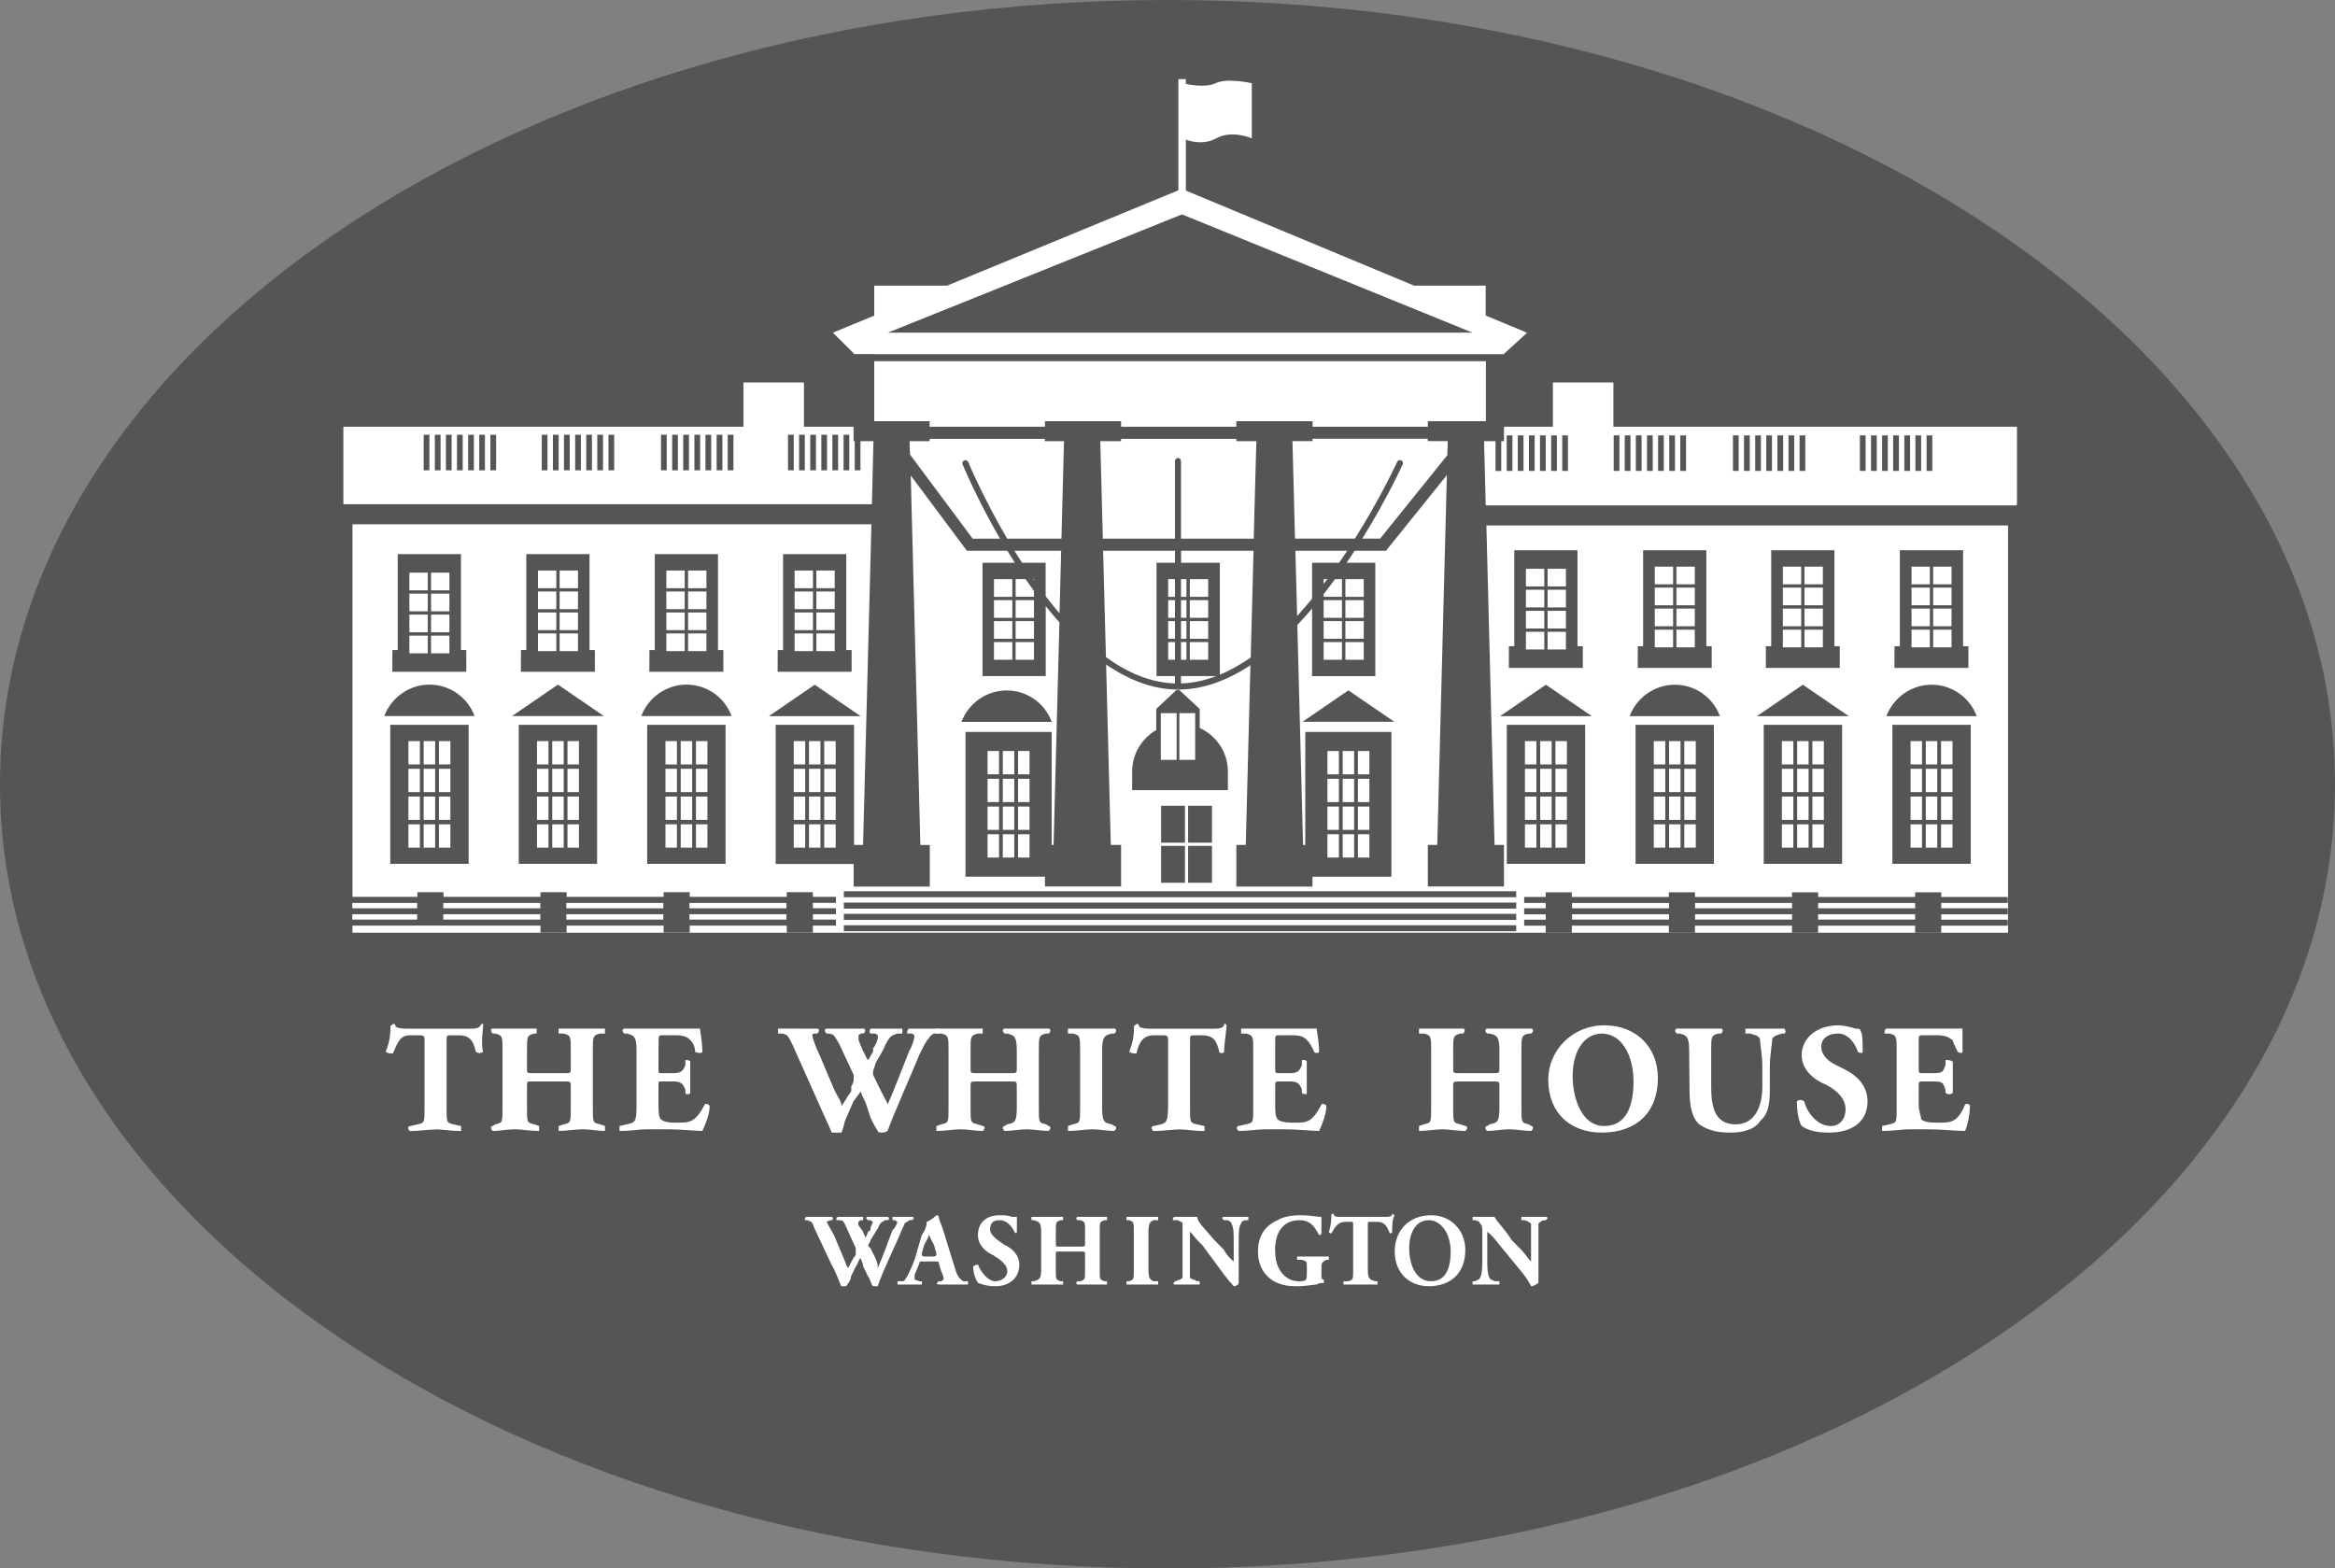 <?xml version="1.0" encoding="utf-8"?>
<!-- Generator: Adobe Illustrator 19.0.0, SVG Export Plug-In . SVG Version: 6.00 Build 0)  -->
<svg version="1.1" id="Layer_1" xmlns="http://www.w3.org/2000/svg" xmlns:xlink="http://www.w3.org/1999/xlink" x="0px" y="0px"
	 viewBox="3676.7 -1645.5 2404.6 1615.4" style="enable-background:new 3676.7 -1645.5 2404.6 1615.4;" xml:space="preserve">
<rect x="3676.7" y="-1645.5" width="2404.6" height="1615.4" fill="#808080" stroke="none"/>
<style type="text/css">
	.st0{fill:#555555;}
	.st1{fill:#FFFFFF;}
</style>
<path class="st0" d="M3676.7-837.8c0-447.2,537.1-807.7,1202.3-807.7S6081.3-1285,6081.3-837.8S5544.2-30.1,4879-30.1
	S3676.7-390.6,3676.7-837.8"/>
<path class="st1" d="M4615.9-388.8c2.5-1.7,2.5-3.4,0-3.4h-20.1v3.4h2.5l2.5,1.7c0,1.7-2.5,6.8-5,8.5c-5,13.6-10,27.2-15.1,39.1
	c0-1.7,0-5.1-2.5-10.2l-5-10.2c-2.5-1.7-2.5-3.4-2.5-3.4s2.5-3.4,2.5-5.1c2.5-3.4,5-8.5,7.5-11.9c2.5-6.8,5-6.8,7.5-8.5h2.5
	c0.9-0.1,1.6-0.9,1.5-1.9c-0.1-0.8-0.7-1.4-1.5-1.5h-20.1c-2.5,0-2.5,1.7,0,3.4h2.5l2.5,1.7c0,1.7-2.5,3.4-2.5,8.5l-2.5,1.7
	c0,1.7-2.5,5.1-2.5,6.8c0-1.7-2.5-5.1-2.5-6.8l-5-6.8v-3.4l2.5-1.7h2.5v-3.4h-25.1c-2.5,0-2.5,1.7-2.5,3.4h2.5c5,0,5,1.7,7.5,6.8
	l10,22.1v6.8l-2.5,3.4c-2.5,5.1-5,8.5-5,10.2c-2.5-1.7-2.5-5.1-5-10.2l-10-23.8c-5-8.5-7.5-13.6-7.5-13.6s2.5-1.7,5-1.7
	c0.9-0.1,1.6-0.9,1.5-1.9c-0.1-0.8-0.7-1.4-1.5-1.5h-25c-2.5,0-2.5,1.7-2.5,3.4h2.5c5,1.7,5,1.7,7.5,8.5l17.6,37.4
	c5,8.5,7.5,17,10,22.1h5c2.5-3.4,5-6.8,5-10.2l5-10.2c2.5-3.4,2.5-6.8,5-8.5c0,1.7,2.5,5.1,2.5,8.5l5,10.2c2.5,3.4,2.5,6.8,5,10.2h5
	c5-15.3,17.6-40.8,22.6-52.7c2.5-6.8,5-10.2,5-11.9c2.5-1.7,2.5-1.7,5-3.4H4615.9 M4628.5-351.4c-2.5,0-2.5-1.7-2.5-3.4l2.5-8.5
	c2.5-5.1,5-8.5,5-11.9c0,3.4,2.5,6.8,5,11.9l2.5,8.5c0,1.7,0,3.4-2.5,3.4H4628.5 M4638.5-346.3c5,0,5,0,5,1.7l2.5,8.5
	c2.5,5.1,2.5,6.8,2.5,8.5l-2.5,1.7h-2.5c-2.5,1.7-2.5,3.4,0,3.4h30.1v-3.4h-5c-2.5-1.7-5-3.4-7.5-10.2l-12.6-40.8
	c-2.5-8.5-5-11.9-5-15.3c0-1.7-2.5-1.7-2.5-1.7s-5,5.1-10,6.8c0,1.7,0,6.8-5,13.6l-7.5,25.5c-2.5,6.8-5,11.9-7.5,17
	c-2.5,3.4-2.5,5.1-5,5.1h-5v3.4h25.1v-3.4h-2.5l-5-1.7v-5.1l5-11.9c0-1.7,0-1.7,2.5-1.7H4638.5L4638.5-346.3z M4726.4-342.9
	c0-10.2-7.5-17-15.1-20.4l-5-3.4c-5-3.4-10-8.5-10-11.9c0-6.8,2.5-10.2,10-10.2s12.5,6.8,15.1,11.9c0,1.7,2.5,1.7,2.5,0v-15.3h-5
	c-5-1.7-7.5-1.7-12.5-1.7c-15.1,0-22.6,8.5-22.6,20.4c0,10.2,7.5,17,15.1,20.4c5,3.4,15.1,8.5,15.1,17c0,5.1-5,10.2-12.5,10.2
	s-15.1-10.2-17.6-17c-2.5,0-2.5,0-5,1.7c0,6.8,2.5,13.6,5,17c0,0,7.5,3.4,17.6,3.4C4716.3-320.8,4726.4-329.3,4726.4-342.9
	 M4789.1-356.5c5,0,5,0,5,3.4v15.3c0,10.2,0,10.2-5,11.9h-2.5c-0.9,0.1-1.6,0.9-1.5,1.9c0.1,0.8,0.7,1.5,1.5,1.5h30.1v-3.4h-2.5
	c-5-1.7-5-1.7-5-11.9v-39.1c0-10.2,0-10.2,5-11.9h2.5v-3.4h-30.1c-0.9,0.1-1.6,0.9-1.5,1.9c0.1,0.8,0.7,1.4,1.5,1.5h2.5
	c5,1.7,5,1.7,5,11.9v11.9c0,3.4,0,3.4-5,3.4h-22.6c-2.5,0-2.5,0-2.5-3.4v-11.9c0-10.2,0-10.2,5-11.9h2.5v-3.4h-32.6v3.4h2.5
	c5,1.7,7.5,1.7,7.5,11.9v39.1c0,10.2-2.5,10.2-7.5,11.9h-2.5v3.4h32.6v-3.4h-2.5c-5-1.7-5-1.7-5-11.9v-15.3c0-3.4,0-3.4,2.5-3.4
	H4789.1 M4859.4-376.9c0-10.2,2.5-10.2,5-11.9h5v-3.4h-32.6v3.4h2.5c5,1.7,5,1.7,5,11.9v39.1c0,10.2,0,10.2-5,11.9h-2.5v3.4h32.6
	v-3.4h-5c-2.5-1.7-5-1.7-5-11.9V-376.9 M4952.3-365c0-10.2,0-17,2.5-20.4c0-1.7,2.5-3.4,5-3.4h2.5v-3.4h-25.1c-2.5,0-2.5,1.7,0,3.4
	h2.5c2.5,0,5,1.7,5,3.4c2.5,3.4,2.5,10.2,2.5,20.4v18.7c-2.5-1.7-7.5-6.8-10-11.9l-10-10.2c-10-11.9-17.6-18.7-17.6-23.8H4887
	c-2.5,0-2.5,1.7-2.5,3.4h5c2.5,1.7,5,1.7,5,3.4v56.1c-2.5,1.7-2.5,1.7-7.5,3.4c-2.5,1.7-2.5,3.4,0,3.4h25.1v-3.4h-2.5
	c-2.5-1.7-5-1.7-7.5-3.4v-40.8v-6.8c2.5,1.7,5,6.8,12.6,13.6l22.6,30.6c3.1,4.2,6.5,8.2,10,11.9c2.5,0,5-1.7,5-3.4L4952.3-365
	 M5037.6-341.2c0-5.1,2.5-5.1,5-6.8h2.5v-3.4h-32.6v3.4h5c5,1.7,5,1.7,5,6.8v6.8c0,6.8,0,8.5-7.5,8.5c-2.5,0-7.5,0-12.6-3.4
	c-7.5-5.1-12.6-13.6-12.6-28.9c0-17,7.5-30.6,25.1-30.6c10,0,15.1,5.1,20.1,15.3c0,0,2.5,0,2.5-1.7v-17c-5,0-10-1.7-22.6-1.7
	c-7.5,0-17.6,1.7-22.6,5.1c-15.1,6.8-20.1,18.7-20.1,32.3c0,15.3,7.5,27.2,20.1,32.3c7.5,3.4,15.1,3.4,22.6,3.4
	c5,0,15.1-1.7,17.6-1.7c2.5-1.7,5-1.7,7.5-1.7v-3.4c-2.5,0-2.5-1.7-2.5-6.8L5037.6-341.2 M5070.2-337.8c0,10.2,0,10.2-5,11.9h-5v3.4
	h35.1v-3.4h-2.5c-5-1.7-7.5-1.7-7.5-11.9v-45.9c0-3.4,0-3.4,2.5-3.4h7.5c7.5,0,10,5.1,12.6,11.9c0,0,2.5,0,2.5-1.7
	c0-5.1,0-13.6,2.5-17l-2.5-1.7v1.7c-2.5,1.7-2.5,1.7-10,1.7h-40.2c-7.5,0-7.5,0-10-1.7v-1.7c0,0-2.5,0-2.5,1.7c0,3.4,0,10.2-2.5,17
	c0,1.7,2.5,1.7,2.5,1.7c5-8.5,7.5-11.9,15-11.9h5c2.5,0,2.5,0,2.5,3.4V-337.8 M5170.6-356.5c0,17-5,30.6-20.1,30.6
	c-17.6,0-22.6-20.4-22.6-34c0-17,7.5-28.9,20.1-28.9S5170.6-375.2,5170.6-356.5 M5150.6-393.9c-22.6,0-37.6,15.3-37.6,37.4
	s15.1,35.7,35.1,35.7c22.6,0,37.6-13.6,37.6-37.4C5185.7-378.6,5170.6-393.9,5150.6-393.9z M5261-365v-20.4c2.5-1.7,2.5-3.4,7.5-3.4
	c2.5-1.7,2.5-3.4,0-3.4h-25.1v3.4h2.5c2.5,0,5,1.7,7.5,3.4v39.1c-2.5-1.7-5-6.8-10-11.9l-10-10.2c-7.5-11.9-15.1-18.7-17.6-23.8
	h-22.6v3.4h2.5c5,1.7,5,1.7,5,3.4c2.5,1.7,2.5,3.4,2.5,10.2v25.5c0,8.5,0,17-2.5,20.4c0,1.7-2.5,1.7-5,3.4h-2.5v3.4h27.6v-3.4h-5
	c-2.5-1.7-5-1.7-5-3.4c-2.5-3.4-2.5-11.9-2.5-20.4v-20.4v-6.8c2.5,1.7,7.5,6.8,12.6,13.6l25.1,30.6c5,6.8,7.5,11.9,7.5,11.9
	c2.5,0,5-1.7,7.5-3.4v-17V-365 M4113.9-504.4c0,15.3,0,15.3-7.5,17l-7.5,1.7c-2.5,0-2.5,3.4,0,5.1c10,0,20.1-1.7,27.6-1.7
	c5,0,15.1,1.7,25.1,1.7v-5.1l-7.5-1.7c-7.5-1.7-7.5-1.7-7.5-17v-69.7c0-5.1,0-5.1,5-5.1h7.5c12.5,0,15.1,6.8,17.6,17
	c2.5,1.7,5,1.7,7.5,0c-2.5-8.5,0-22.1,0-27.2v-1.7c-2.5,0-2.5,1.7-2.5,1.7c-2.5,3.4-5,3.4-15.1,3.4h-60.2c-10,0-12.6-1.7-12.6-3.4
	c0,0,0-1.7-2.5-1.7c0,0,0,1.7-2.5,1.7c0,6.8,0,15.3-5,27.2c2.5,1.7,5,1.7,7.5,1.7c5-11.9,7.5-18.7,17.6-18.7h10c5,0,5,1.7,5,5.1
	L4113.9-504.4 M4257-531.7c7.5,0,7.5,0,7.5,5.1v22.1c0,15.3,0,15.3-7.5,17l-5,1.7v5.1c7.5,0,17.6-1.7,25.1-1.7s15.1,1.7,22.6,1.7
	v-5.1l-5-1.7c-7.5-1.7-7.5-1.7-7.5-17V-564c0-13.6,0-15.3,7.5-17h5v-5.1H4252v5.1h5c7.5,1.7,7.5,3.4,7.5,17v18.7
	c0,5.1,0,5.1-7.5,5.1h-32.6c-5,0-5,0-5-5.1V-564c0-13.6,0-15.3,7.5-17h2.5v-5.1h-45.2c-2.5,0-2.5,3.4,0,5.1h2.5
	c7.5,1.7,7.5,3.4,7.5,17v59.5c0,15.3,0,15.3-7.5,17l-2.5,1.7c-2.5,0-2.5,3.4,0,5.1c7.5,0,15.1-1.7,22.6-1.7s15.1,1.7,25.1,1.7v-5.1
	l-5-1.7c-7.5-1.7-7.5-1.7-7.5-17v-22.1c0-5.1,0-5.1,5-5.1H4257 M4354.9-572.5c0-6.8,0-6.8,5-6.8h12.5c7.5,0,12.6,1.7,15.1,5.1
	c2.5,1.7,5,6.8,5,11.9c2.5,1.7,7.5,1.7,7.5,0c0-10.2-2.5-22.1-2.5-23.8h-77.8c-2.5,0-2.5,3.4,0,5.1h2.5c7.5,1.7,10,3.4,10,17v59.5
	c0,15.3-2.5,15.3-10,17l-7.5,1.7v5.1c12.6,0,20.1-1.7,27.6-1.7h22.6c12.6,0,27.6,1.7,35.1,1.7c2.5-5.1,7.5-17,7.5-25.5
	c0-1.7-5-3.4-5-1.7c-10,18.7-15.1,18.7-30.1,18.7c-10,0-12.5-1.7-15.1-3.4c-2.5-3.4-2.5-8.5-2.5-15.3v-18.7c0-5.1,0-5.1,2.5-5.1
	h12.6c7.5,0,10,1.7,12.6,8.5v3.4c0,1.7,5,1.7,5,0v-17v-15.3c0-1.7-5-1.7-5-1.7v5.1c-2.5,6.8-5,8.5-12.6,8.5h-12.6
	c-2.5,0-2.5,0-2.5-5.1L4354.9-572.5 M4643.5-581v-5.1h-30.1c-2.5,0-2.5,3.4-2.5,5.1h5c2.5,1.7,2.5,1.7,2.5,3.4s-2.5,10.2-5,13.6
	c-7.5,18.7-15.1,39.1-22.6,56.1c0-1.7-2.5-5.1-7.5-15.3l-7.5-15.3v-3.4c0-1.7,2.5-6.8,2.5-8.5c2.5-5.1,7.5-11.9,10-18.7
	c5-10.2,7.5-10.2,12.6-11.9h5v-5.1h-32.6c0,0-2.5,3.4,0,5.1h5c2.5,1.7,2.5,1.7,2.5,3.4c0,0,0,5.1-5,11.9v3.4c-2.5,3.4-2.5,5.1-5,8.5
	c-2.5-1.7-2.5-5.1-5-8.5l-5-11.9v-5.1l2.5-1.7h2.5c2.5-1.7,2.5-5.1,0-5.1h-37.7c-2.5,0-2.5,3.4,0,5.1c7.5,0,7.5,1.7,12.6,10.2
	l15.1,32.3v5.1c0,0,0,3.4-2.5,6.8v5.1c-5,6.8-7.5,11.9-10,15.3c0-5.1-2.5-6.8-7.5-17l-15.1-35.7c-5-10.2-7.5-18.7-7.5-20.4
	c0,0,0-1.7,2.5-1.7h2.5c2.5-1.7,2.5-5.1,0-5.1H4478v5.1h5c5,1.7,5,1.7,10,11.9l25.1,56.1c5,11.9,12.5,27.2,15.1,34h10
	c2.5-5.1,2.5-10.2,5-15.3l7.5-17l7.5-10.2c0,1.7,2.5,6.8,5,11.9l5,15.3c2.5,5.1,5,10.2,7.5,13.6c0,1.7,2.5,1.7,5,1.7
	c0,0,2.5,0,5-1.7c7.5-20.4,25.1-59.5,32.6-78.2c5-10.2,7.5-15.3,10-17c0-1.7,2.5-3.4,5-5.1H4643.5"/>
<path class="st1" d="M4716.3-531.7c7.5,0,7.5,0,7.5,5.1v22.1c0,15.3-2.5,15.3-10,17l-2.5,1.7c-2.5,0-2.5,3.4,0,5.1
	c7.5,0,15.1-1.7,22.6-1.7s15.1,1.7,22.6,1.7c2.5-1.7,2.5-5.1,0-5.1l-2.5-1.7c-7.5-1.7-7.5-1.7-7.5-17V-564c0-13.6,0-15.3,7.5-17h2.5
	c2.5-1.7,2.5-5.1,0-5.1h-45.2c-2.5,0-2.5,3.4,0,5.1h2.5c7.5,1.7,10,3.4,10,17v18.7c0,5.1,0,5.1-7.5,5.1h-32.6c-7.5,0-7.5,0-7.5-5.1
	V-564c0-13.6,0-15.3,7.5-17h5v-5.1H4641v5.1h5c7.5,1.7,7.5,3.4,7.5,17v59.5c0,15.3,0,15.3-7.5,17l-5,1.7v5.1c10,0,17.6-1.7,25.1-1.7
	s15.1,1.7,22.6,1.7c2.5-1.7,2.5-5.1,0-5.1l-5-1.7c-7.5-1.7-7.5-1.7-7.5-17v-22.1c0-5.1,0-5.1,7.5-5.1H4716.3 M4811.7-564
	c0-13.6,2.5-15.3,10-17h2.5c2.5-1.7,2.5-5.1,0-5.1h-47.7v5.1h5c7.5,1.7,7.5,3.4,7.5,17v59.5c0,15.3,0,15.3-7.5,17l-5,1.7v5.1
	c10,0,17.6-1.7,25.1-1.7s15.1,1.7,22.6,1.7c2.5-1.7,2.5-5.1,0-5.1l-2.5-1.7c-7.5-1.7-10-1.7-10-17V-564 M4879.5-504.4
	c0,15.3-2.5,15.3-7.5,17l-7.5,1.7c-2.5,0-2.5,3.4,0,5.1c10,0,20.1-1.7,27.6-1.7c5,0,15.1,1.7,25.1,1.7v-5.1l-7.5-1.7
	c-7.5-1.7-7.5-1.7-7.5-17v-69.7c0-5.1,0-5.1,5-5.1h7.5c12.6,0,15.1,6.8,17.6,17c0,1.7,5,1.7,5,0c0-8.5,2.5-22.1,2.5-27.2
	c0,0,0-1.7-2.5-1.7v1.7c-2.5,3.4-5,3.4-15.1,3.4H4862c-10,0-12.5-1.7-12.5-3.4c0,0,0-1.7-2.5-1.7c0,0,0,1.7-2.5,1.7
	c0,6.8,0,15.3-5,27.2c2.5,1.7,5,1.7,7.5,1.7c2.5-11.9,7.5-18.7,17.6-18.7h10c5,0,5,1.7,5,5.1v69.7 M4989.9-572.5c0-6.8,0-6.8,5-6.8
	h12.6c7.5,0,12.6,1.7,15.1,5.1c2.5,1.7,5,6.8,7.5,11.9c0,1.7,5,1.7,5,0c0-10.2-2.5-22.1-2.5-23.8h-77.8v5.1h5
	c7.5,1.7,7.5,3.4,7.5,17v59.5c0,15.3,0,15.3-7.5,17l-7.5,1.7c-2.5,0-2.5,3.4,0,5.1c10,0,20.1-1.7,27.6-1.7h20.1
	c12.6,0,27.6,1.7,35.1,1.7c2.5-5.1,7.5-17,7.5-25.5c0-1.7-5-3.4-5-1.7c-10,18.7-15.1,18.7-27.6,18.7s-15.1-1.7-17.6-3.4
	c-2.5-3.4-2.5-8.5-2.5-15.3v-18.7c0-5.1,0-5.1,5-5.1h10c7.5,0,10,1.7,12.5,8.5v3.4c2.5,1.7,5,1.7,5,0v-17v-15.3c0-1.7-2.5-1.7-5-1.7
	v5.1c-2.5,6.8-5,8.5-12.5,8.5h-10c-5,0-5,0-5-5.1V-572.5 M5213.3-531.7c7.5,0,7.5,0,7.5,5.1v22.1c0,15.3-2.5,15.3-10,17l-2.5,1.7
	c-2.5,0-2.5,3.4,0,5.1c7.5,0,15.1-1.7,22.6-1.7s15,1.7,22.6,1.7c2.5-1.7,2.5-5.1,0-5.1l-2.5-1.7c-7.5-1.7-7.5-1.7-7.5-17V-564
	c0-13.6,0-15.3,7.5-17h2.5c2.5-1.7,2.5-5.1,0-5.1h-45.2c-2.5,0-2.5,3.4,0,5.1h2.5c7.5,1.7,10,3.4,10,17v18.7c0,5.1,0,5.1-7.5,5.1
	h-32.6c-7.5,0-7.5,0-7.5-5.1V-564c0-13.6,0-15.3,7.5-17h2.5c2.5-1.7,2.5-5.1,0-5.1H5138v5.1h5c7.5,1.7,7.5,3.4,7.5,17v59.5
	c0,15.3,0,15.3-7.5,17l-5,1.7v5.1c7.5,0,17.6-1.7,25.1-1.7c5,0,15.1,1.7,22.6,1.7c2.5-1.7,2.5-5.1,0-5.1l-5-1.7
	c-7.5-1.7-7.5-1.7-7.5-17v-22.1c0-5.1,0-5.1,7.5-5.1H5213.3 M5358.9-531.7c0,25.5-7.5,45.9-30.1,45.9c-25.1,0-32.6-32.3-32.6-51
	c0-27.2,12.6-44.2,30.1-44.2C5346.4-581,5358.9-558.9,5358.9-531.7 M5328.8-589.5c-32.6,0-57.7,25.5-57.7,56.1
	c0,34,22.6,54.4,55.2,54.4c35.1,0,57.7-20.4,57.7-56.1C5384-567.4,5361.4-589.5,5328.8-589.5z M5416.6-523.2c0,17,2.5,28.9,10,35.7
	c10,6.8,20.1,8.5,32.6,8.5s25.1-3.4,30.1-11.9c10-8.5,10-22.1,10-37.4V-547c0-11.9,2.5-23.8,2.5-28.9c2.5-3.4,5-3.4,10-5.1h2.5
	c2.5-1.7,0-5.1,0-5.1h-40.2v5.1h5c5,1.7,7.5,1.7,10,5.1c0,5.1,2.5,17,2.5,28.9v20.4c0,20.4-7.5,39.1-27.6,39.1
	c-22.6,0-25.1-20.4-25.1-39.1V-564c0-13.6,0-15.3,7.5-17h2.5c2.5-1.7,2.5-5.1,0-5.1h-45.2c-2.5,0-2.5,3.4,0,5.1h2.5
	c7.5,1.7,10,3.4,10,17L5416.6-523.2 M5599.9-511.3c0-17-12.5-27.2-22.6-32.3l-10-5.1c-7.5-3.4-15.1-10.2-15.1-18.7
	c0-6.8,5-13.6,17.6-13.6c10,0,17.6,10.2,20.1,18.7c2.5,1.7,5,1.7,5,0c0-10.2,0-18.7-2.5-22.1c0-1.7-2.5-1.7-5-1.7
	c-5-1.7-12.5-3.4-17.6-3.4c-22.6,0-37.7,13.6-37.7,30.6c0,15.3,12.5,25.5,25.1,30.6c10,5.1,20.1,13.6,20.1,25.5c0,8.5-5,17-15.1,17
	c-15.1,0-25.1-15.3-27.6-25.5c-2.5-1.7-5-1.7-7.5,0c0,11.9,2.5,22.1,5,25.5c5,3.4,12.5,6.8,27.6,6.8
	C5584.8-478.9,5599.9-490.8,5599.9-511.3 M5652.6-572.5c0-6.8,0-6.8,5-6.8h12.5c10,0,12.6,1.7,17.6,5.1c0,1.7,2.5,6.8,5,11.9
	c2.5,1.7,5,1.7,5,0v-23.8h-77.8c-2.5,0-2.5,3.4-2.5,5.1h5c7.5,1.7,7.5,3.4,7.5,17v59.5c0,15.3,0,15.3-7.5,17l-7.5,1.7v5.1
	c12.6,0,20.1-1.7,27.6-1.7h20.1c12.6,0,27.6,1.7,37.7,1.7c2.5-5.1,5-17,5-25.5c0-1.7-2.5-3.4-5-1.7c-7.5,18.7-15.1,18.7-27.6,18.7
	s-15.1-1.7-17.6-3.4c0-3.4-2.5-8.5-2.5-15.3v-18.7c0-5.1,0-5.1,5-5.1h10c10,0,10,1.7,12.6,8.5v3.4c2.5,1.7,5,1.7,7.5,0v-17v-15.3
	c-2.5-1.7-5-1.7-7.5-1.7v5.1c-2.5,6.8-2.5,8.5-12.6,8.5h-10c-5,0-5,0-5-5.1L5652.6-572.5"/>
<g>
	<path class="st1" d="M5215.8-775.3h9.7v42.8h-8.6h-61.2h-8.6v-42.8h9.7l9.9-380.9l-62.7,77.9h-32.3c-2.7,4.1-5.4,8.3-8.3,12.4h29.6
		v116.8h-65.1v-69.7c-5.1,6-10.1,11.6-15.2,17l5.9,226.6h2.3v-116.5h88.7v149.2h-81.3v10.1h-8.6h-61.2h-8.6v-42.9h9.7l4.8-185.1
		c-24.9,16.5-49.6,24.9-73.7,25.1l21.5,20v19.6c17.1,7.8,29,24.9,29,44.9v19.1h-98.6v-19.1c0-18.3,10-34.3,24.8-42.8v-21.7l21.3-20
		c-23.9-0.3-48.4-9-72.9-25.8l4.8,185.8h10.6v42.8h-9.5h-61.2h-7.7v-10.1H4671v-149.1h88.7v116.4h2l6-229.2
		c-4.7-5.3-9.4-10.8-14.1-16.7v72h-65.1v-116.7h33.3c-2.7-4.2-5.2-8.3-7.7-12.4h-41.7l-57.8-77.5l9.9,380.6h9.7v42.8h-8.6h-61.2
		h-8.6v-23.3h-80.3V-899h80.7v123.7h9.3l8.6-330.2h-534.4v383.7h66.8v-4.8h26.9v4.8h99.9v-4.8h26.9v4.8h99.9v-4.8h26.9v4.8h99.9
		v-4.8h26.9v4.8h23.8v6.2h-23.8v5.5h23.8v6.2h-23.8v5.5h23.8v6.2h-23.8v7.1h-26.9v-7.1H4387v7.1h-26.9v-7.1h-99.9v7.1h-26.9v-7.1
		h-99.9h-26.9h-66.8v7.3h1704.9v-419.4h-537.2L5215.8-775.3z M4477.6-976h5.5v-98.8h65.1v98.8h5.5v22.4h-76.2L4477.6-976L4477.6-976
		z M4345.5-976h5.5v-98.8h65.1v98.8h5.5v22.4h-76.2L4345.5-976L4345.5-976z M4213.2-976h5.5v-98.8h65.1v98.8h5.5v22.4h-76.2
		L4213.2-976L4213.2-976z M4080.8-976h5.5v-98.8h65.1v98.8h5.5v22.4h-76.2L4080.8-976L4080.8-976z M4159.3-755.8h-80.7V-899h80.7
		V-755.8z M4072.4-908c7-18.7,25.4-32.4,46.6-32.4c21.3,0,39.5,13.5,46.4,32.4H4072.4z M4291.6-755.8h-80.7V-899h80.7V-755.8z
		 M4204-908l47.3-32.4l47.3,32.4H4204z M4423.9-755.8h-80.7V-899h80.7V-755.8z M4337.1-908c7-18.7,25.4-32.4,46.6-32.4
		c21.3,0,39.5,13.5,46.4,32.4H4337.1z M4515.7-940.3l47.3,32.4h-94.5L4515.7-940.3z M5018-902.1l47.3-32.4l47.3,32.4L5018-902.1
		L5018-902.1z M4900.2-815.6h24.6v38h-24.6V-815.6z M4900.2-774.3h24.6v38h-24.6V-774.3z M4872.4-815.6h24.6v38h-24.6V-815.6z
		 M4872.4-774.3h24.6v38h-24.6V-774.3z M4713.4-934.4c21.3,0,39.5,13.5,46.4,32.4h-93C4673.8-920.8,4692.2-934.4,4713.4-934.4z
		 M5238.1-686.4h-692.4v-6.2h692.4V-686.4z M5238.1-698.1h-692.4v-6.2h692.4V-698.1z M5238.1-709.7h-692.4v-6.2h692.4V-709.7z
		 M5238.1-721.4h-692.4v-6.2h692.4V-721.4z M5228.4-755.8V-899h80.7v143.2L5228.4-755.8L5228.4-755.8z M5744.3-715.5h-68.5v5.5h68.5
		v6.2h-68.5v5.5h68.5v6.2h-68.5v7.1h-26.9v-7.1H5549v7.1h-26.9v-7.1h-99.9v7.1h-26.9v-7.1h-99.9v7.1h-26.9v-7.1h-22.2v-6.2h22.2
		v-5.5h-22.2v-6.2h22.2v-5.5h-22.2v-6.2h22.2v-4.8h26.9v4.8h99.9v-4.8h26.9v4.8h99.9v-4.8h26.9v4.8h99.9v-4.8h26.9v4.8h68.5V-715.5
		L5744.3-715.5z M5361-755.8V-899h80.7v143.2L5361-755.8L5361-755.8z M5493-755.8V-899h80.7v143.2L5493-755.8L5493-755.8z
		 M5625.5-755.8V-899h80.7v143.2L5625.5-755.8L5625.5-755.8z M5627.7-980h5.5v-98.8h65.1v98.8h5.5v22.4h-76.2L5627.7-980L5627.7-980
		z M5665.9-940.3c21.3,0,39.5,13.5,46.4,32.4h-93C5626.4-926.7,5644.7-940.3,5665.9-940.3z M5495.2-980h5.5v-98.8h65.1v98.8h5.5
		v22.4h-76.1V-980z M5533.3-940.3l47.3,32.4H5486L5533.3-940.3z M5363.3-980h5.5v-98.8h65.1v98.8h5.5v22.4h-76.2L5363.3-980
		L5363.3-980z M5401.5-940.3c21.3,0,39.5,13.5,46.4,32.4h-93C5361.9-926.7,5380.3-940.3,5401.5-940.3z M5230.6-980h5.5v-98.8h65.1
		v98.8h5.5v22.4h-76.2L5230.6-980L5230.6-980z M5268.7-940.3l47.3,32.4h-94.5L5268.7-940.3z"/>
	<path class="st1" d="M5338.2-1206v-45.6h-62.3v45.6h-50.4v14.9h-2.8v30.7h-5.9v-30.7H5205l1.7,66.1h546.6l0.5-1.2v-79.8H5338.2z
		 M5234.2-1160.5h-5.9v-36.6h5.9V-1160.5z M5245.6-1160.5h-5.9v-36.6h5.9V-1160.5z M5257.1-1160.5h-5.9v-36.6h5.9V-1160.5z
		 M5268.5-1160.5h-5.9v-36.6h5.9V-1160.5z M5280-1160.5h-5.9v-36.6h5.9V-1160.5z M5291.4-1160.5h-5.9v-36.6h5.9V-1160.5z
		 M5344.4-1160.5h-5.9v-36.6h5.9V-1160.5z M5355.8-1160.5h-5.9v-36.6h5.9V-1160.5z M5367.2-1160.5h-5.9v-36.6h5.9V-1160.5z
		 M5378.7-1160.5h-5.9v-36.6h5.9V-1160.5z M5390.1-1160.5h-5.9v-36.6h5.9V-1160.5z M5401.6-1160.5h-5.9v-36.6h5.9V-1160.5z
		 M5413-1160.5h-5.9v-36.6h5.9V-1160.5z M5467.2-1160.5h-5.9v-36.6h5.9V-1160.5z M5478.6-1160.5h-5.9v-36.6h5.9V-1160.5z
		 M5490.1-1160.5h-5.9v-36.6h5.9V-1160.5z M5501.5-1160.5h-5.9v-36.6h5.9V-1160.5z M5513-1160.5h-5.9v-36.6h5.9V-1160.5z
		 M5524.4-1160.5h-5.9v-36.6h5.9V-1160.5z M5535.8-1160.5h-5.9v-36.6h5.9V-1160.5z M5597.9-1160.5h-5.9v-36.6h5.9V-1160.5z
		 M5609.4-1160.5h-5.9v-36.6h5.9V-1160.5z M5620.8-1160.5h-5.9v-36.6h5.9V-1160.5z M5632.2-1160.5h-5.9v-36.6h5.9V-1160.5z
		 M5643.7-1160.5h-5.9v-36.6h5.9V-1160.5z M5655.1-1160.5h-5.9v-36.6h5.9V-1160.5z M5666.6-1160.5h-5.9v-36.6h5.9V-1160.5z"/>
	<path class="st1" d="M4892.9-941.6c12.3-0.4,24.4-3,36.3-7.6h-36.3V-941.6z"/>
	<path class="st1" d="M4886.7-1078.3h-74l2.9,109.6c22.1,16,46,26.3,71.1,27.1v-7.6h-19v-116.7h19V-1078.3z"/>
	<path class="st1" d="M4964.7-968.3l2.9-110H4893v12.4h39.9v115.3C4943.7-955.1,4954.4-961.2,4964.7-968.3z"/>
	<path class="st1" d="M5010.7-1078.3l1.8,67.2c5.3-5.8,10.4-11.7,15.4-17.8v-37h27.8c2.9-4.2,5.7-8.3,8.4-12.4H5010.7z"/>
	<path class="st1" d="M4970.5-1191.1h-20.6v-2.4h-118.7v2.4h-21.4l2.6,100.4h74.3v-80c0-1.7,1.4-3.1,3.1-3.1c1.7,0,3.1,1.4,3.1,3.1
		v80h74.9L4970.5-1191.1z"/>
	<path class="st1" d="M4767.8-1013.8l1.7-64.5h-48.1c2.5,4.1,5.1,8.3,7.9,12.4h24.2v34.4C4758.1-1025.5,4762.9-1019.6,4767.8-1013.8
		z"/>
	<path class="st1" d="M4772.4-1191.1h-19.7v-2.4H4634v2.4h-20.6l0.4,13.7l64.6,86.7h28.1c-24.2-41.8-38.3-76.1-38.5-76.5
		c-0.7-1.6,0.1-3.4,1.7-4.1c1.6-0.7,3.4,0.1,4.1,1.7c0.4,0.9,15.1,36.2,40.1,78.9h55.9L4772.4-1191.1z"/>
	<path class="st1" d="M5079.6-1090.8h18.4l69.2-85.9l0.4-14.5H5147v-2.4h-118.7v2.4h-20.6l2.6,100.4h61.7
		c26.9-42.7,43.1-78.1,43.5-79c0.7-1.6,2.6-2.3,4.1-1.6c1.6,0.7,2.3,2.6,1.6,4.1C5121-1166.7,5105.5-1132.5,5079.6-1090.8z"/>
	<rect x="4039.5" y="-715.5" class="st1" width="66.8" height="5.5"/>
	<rect x="4259.9" y="-715.5" class="st1" width="99.9" height="5.5"/>
	<rect x="4039.5" y="-703.9" class="st1" width="66.8" height="5.5"/>
	<rect x="4386.7" y="-715.5" class="st1" width="99.9" height="5.5"/>
	<rect x="4386.7" y="-703.9" class="st1" width="99.9" height="5.5"/>
	<rect x="4133.2" y="-703.9" class="st1" width="99.9" height="5.5"/>
	<path class="st1" d="M4576.2-1191.1h-13.4v30h-5.9v-30h-1.2v-14.9h-51.1v-45.6h-62.3v45.6h-412v79.8h544.3L4576.2-1191.1z
		 M4118.9-1161.1h-5.9v-36.6h5.9V-1161.1z M4130.4-1161.1h-5.9v-36.6h5.9V-1161.1z M4141.8-1161.1h-5.9v-36.6h5.9V-1161.1z
		 M4153.2-1161.1h-5.9v-36.6h5.9V-1161.1z M4164.7-1161.1h-5.9v-36.6h5.9V-1161.1z M4176.1-1161.1h-5.9v-36.6h5.9V-1161.1z
		 M4187.6-1161.1h-5.9v-36.6h5.9V-1161.1z M4240.5-1161.1h-5.9v-36.6h5.9V-1161.1z M4252-1161.1h-5.9v-36.6h5.9V-1161.1z
		 M4263.4-1161.1h-5.9v-36.6h5.9V-1161.1z M4274.9-1161.1h-5.9v-36.6h5.9V-1161.1z M4286.3-1161.1h-5.9v-36.6h5.9V-1161.1z
		 M4297.7-1161.1h-5.9v-36.6h5.9V-1161.1z M4309.2-1161.1h-5.9v-36.6h5.9V-1161.1z M4363.3-1161.1h-5.9v-36.6h5.9V-1161.1z
		 M4374.8-1161.1h-5.9v-36.6h5.9V-1161.1z M4386.2-1161.1h-5.9v-36.6h5.9V-1161.1z M4397.7-1161.1h-5.9v-36.6h5.9V-1161.1z
		 M4409.1-1161.1h-5.9v-36.6h5.9V-1161.1z M4420.6-1161.1h-5.9v-36.6h5.9V-1161.1z M4432-1161.1h-5.9v-36.6h5.9V-1161.1z
		 M4494.1-1161.1h-5.9v-36.6h5.9V-1161.1z M4505.5-1161.1h-5.9v-36.6h5.9V-1161.1z M4517-1161.1h-5.9v-36.6h5.9V-1161.1z
		 M4528.4-1161.1h-5.9v-36.6h5.9V-1161.1z M4539.8-1161.1h-5.9v-36.6h5.9V-1161.1z M4551.3-1161.1h-5.9v-36.6h5.9V-1161.1z"/>
	<rect x="5549" y="-715.5" class="st1" width="99.9" height="5.5"/>
	<rect x="4259.9" y="-703.9" class="st1" width="99.9" height="5.5"/>
	<rect x="4133.2" y="-715.5" class="st1" width="99.9" height="5.5"/>
	<rect x="5295.6" y="-703.9" class="st1" width="99.9" height="5.5"/>
	<rect x="5422.3" y="-715.5" class="st1" width="99.9" height="5.5"/>
	<rect x="5422.3" y="-703.9" class="st1" width="99.9" height="5.5"/>
	<rect x="5295.6" y="-715.5" class="st1" width="99.9" height="5.5"/>
	<rect x="5549" y="-703.9" class="st1" width="99.9" height="5.5"/>
	<polygon class="st1" points="5204.4,-1211.7 5206.9,-1211.7 5206.9,-1273.5 4577,-1273.5 4577,-1211.7 4613,-1211.7 4634,-1211.7 
		4634,-1206 4752.8,-1206 4752.8,-1211.7 4773,-1211.7 4809.2,-1211.7 4831.2,-1211.7 4831.2,-1206 4949.9,-1206 4949.9,-1211.7 
		4971,-1211.7 5007.3,-1211.7 5028.4,-1211.7 5028.4,-1206 5147.1,-1206 5147.1,-1211.7 5168.2,-1211.7 	"/>
	<path class="st1" d="M4577-1280.7h629.8h18.3l24.2-22.1l-42.6-17.7v-30.8H5133l-235.1-97.9v-52.4c6,2.1,19,5.3,31.2-1.4
		c16.6-9.1,36.7,0,36.7,0v-56.8c0,0-25.7-5.8-37.2,0c-8.8,4.4-23.9,2.1-30.7,0.8v-5h-7.7v114.5l-238.2,98.2h-75v30.9l-42.6,17.5
		l22.2,22.1h20.4V-1280.7L4577-1280.7z M4711.4-1351.3l182.5-73.4l180.2,73.4l119,48.4H4591L4711.4-1351.3z"/>
	<rect x="4700.3" y="-1049" class="st1" width="18.9" height="18.2"/>
	<path class="st1" d="M4741.5-1049h-0.9c0.3,0.4,0.6,0.9,0.9,1.3V-1049z"/>
	<path class="st1" d="M4741.5-1036.8c-2.9-4-5.8-8.1-8.7-12.3h-10.2v18.2h18.9V-1036.8z"/>
	<rect x="4700.3" y="-1027.4" class="st1" width="18.9" height="18.2"/>
	<rect x="4722.6" y="-1027.4" class="st1" width="18.9" height="18.2"/>
	<rect x="4700.3" y="-1005.8" class="st1" width="18.9" height="18.2"/>
	<rect x="4722.6" y="-1005.8" class="st1" width="18.9" height="18.2"/>
	<rect x="4700.3" y="-984.2" class="st1" width="18.9" height="18.2"/>
	<rect x="4722.6" y="-984.2" class="st1" width="18.9" height="18.2"/>
	<rect x="4892.9" y="-1049" class="st1" width="5.6" height="18.2"/>
	<rect x="4879.7" y="-1049" class="st1" width="7" height="18.2"/>
	<rect x="4902" y="-1049" class="st1" width="18.9" height="18.2"/>
	<rect x="4879.7" y="-1027.4" class="st1" width="7" height="18.2"/>
	<rect x="4892.9" y="-1027.4" class="st1" width="5.6" height="18.2"/>
	<rect x="4902" y="-1027.4" class="st1" width="18.9" height="18.2"/>
	<rect x="4892.9" y="-1005.8" class="st1" width="5.6" height="18.2"/>
	<rect x="4879.7" y="-1005.8" class="st1" width="7" height="18.2"/>
	<rect x="4902" y="-1005.8" class="st1" width="18.9" height="18.2"/>
	<rect x="4892.9" y="-984.2" class="st1" width="5.6" height="18.2"/>
	<rect x="4879.7" y="-984.2" class="st1" width="7" height="18.2"/>
	<rect x="4902" y="-984.2" class="st1" width="18.9" height="18.2"/>
	<path class="st1" d="M5058.7-1049h-7.2c-3.9,5.3-7.8,10.5-11.7,15.5v2.7h18.9L5058.7-1049L5058.7-1049z"/>
	<path class="st1" d="M5039.8-1044c1.3-1.7,2.5-3.3,3.8-5h-3.8V-1044z"/>
	<rect x="5062.2" y="-1049" class="st1" width="18.9" height="18.2"/>
	<rect x="5039.8" y="-1027.4" class="st1" width="18.9" height="18.2"/>
	<rect x="5062.2" y="-1027.4" class="st1" width="18.9" height="18.2"/>
	<rect x="5039.8" y="-1005.8" class="st1" width="18.9" height="18.2"/>
	<rect x="5062.2" y="-1005.8" class="st1" width="18.9" height="18.2"/>
	<rect x="5039.8" y="-984.2" class="st1" width="18.9" height="18.2"/>
	<rect x="5062.2" y="-984.2" class="st1" width="18.9" height="18.2"/>
	<rect x="4495" y="-1057.9" class="st1" width="18.9" height="18.2"/>
	<rect x="4517.4" y="-1057.9" class="st1" width="18.9" height="18.2"/>
	<rect x="4495" y="-1036.3" class="st1" width="18.9" height="18.2"/>
	<rect x="4517.4" y="-1036.3" class="st1" width="18.9" height="18.2"/>
	<rect x="4495" y="-1014.7" class="st1" width="18.9" height="18.2"/>
	<rect x="4517.4" y="-1014.7" class="st1" width="18.9" height="18.2"/>
	<rect x="4495" y="-993.1" class="st1" width="18.9" height="18.2"/>
	<rect x="4517.4" y="-993.1" class="st1" width="18.9" height="18.2"/>
	<rect x="4362.9" y="-1057.9" class="st1" width="18.9" height="18.2"/>
	<rect x="4385.3" y="-1057.9" class="st1" width="18.9" height="18.2"/>
	<rect x="4362.9" y="-1036.3" class="st1" width="18.9" height="18.2"/>
	<rect x="4385.3" y="-1036.3" class="st1" width="18.9" height="18.2"/>
	<rect x="4362.9" y="-1014.7" class="st1" width="18.9" height="18.2"/>
	<rect x="4385.3" y="-1014.7" class="st1" width="18.9" height="18.2"/>
	<rect x="4362.9" y="-993.1" class="st1" width="18.9" height="18.2"/>
	<rect x="4385.3" y="-993.1" class="st1" width="18.9" height="18.2"/>
	<rect x="4230.7" y="-1057.9" class="st1" width="18.9" height="18.2"/>
	<rect x="4253" y="-1057.9" class="st1" width="18.9" height="18.2"/>
	<rect x="4230.7" y="-1036.3" class="st1" width="18.9" height="18.2"/>
	<rect x="4253" y="-1036.3" class="st1" width="18.9" height="18.2"/>
	<rect x="4230.7" y="-1014.7" class="st1" width="18.9" height="18.2"/>
	<rect x="4253" y="-1014.7" class="st1" width="18.9" height="18.2"/>
	<rect x="4230.7" y="-993.1" class="st1" width="18.9" height="18.2"/>
	<rect x="4253" y="-993.1" class="st1" width="18.9" height="18.2"/>
	<rect x="4098.3" y="-1055.7" class="st1" width="18.9" height="18.2"/>
	<rect x="4120.6" y="-1055.7" class="st1" width="18.9" height="18.2"/>
	<rect x="4098.3" y="-1034.1" class="st1" width="18.9" height="18.2"/>
	<rect x="4120.6" y="-1034.1" class="st1" width="18.9" height="18.2"/>
	<rect x="4098.3" y="-1012.5" class="st1" width="18.9" height="18.2"/>
	<rect x="4120.6" y="-1012.5" class="st1" width="18.9" height="18.2"/>
	<rect x="4098.3" y="-990.8" class="st1" width="18.9" height="18.2"/>
	<rect x="4120.6" y="-990.8" class="st1" width="18.9" height="18.2"/>
	<rect x="4097.3" y="-882.2" class="st1" width="11.8" height="24"/>
	<rect x="4097.3" y="-853.7" class="st1" width="11.8" height="24"/>
	<rect x="4097.3" y="-825.1" class="st1" width="11.8" height="24"/>
	<rect x="4097.3" y="-796.5" class="st1" width="11.8" height="24"/>
	<rect x="4113" y="-882.2" class="st1" width="11.8" height="24"/>
	<rect x="4113" y="-853.7" class="st1" width="11.8" height="24"/>
	<rect x="4113" y="-825.1" class="st1" width="11.8" height="24"/>
	<rect x="4113" y="-796.5" class="st1" width="11.8" height="24"/>
	<rect x="4128.7" y="-882.2" class="st1" width="11.8" height="24"/>
	<rect x="4128.7" y="-853.7" class="st1" width="11.8" height="24"/>
	<rect x="4128.7" y="-825.1" class="st1" width="11.8" height="24"/>
	<rect x="4128.7" y="-796.5" class="st1" width="11.8" height="24"/>
	<rect x="4229.7" y="-882.2" class="st1" width="11.8" height="24"/>
	<rect x="4229.7" y="-853.7" class="st1" width="11.8" height="24"/>
	<rect x="4229.7" y="-825.1" class="st1" width="11.8" height="24"/>
	<rect x="4229.7" y="-796.5" class="st1" width="11.8" height="24"/>
	<rect x="4245.4" y="-882.2" class="st1" width="11.8" height="24"/>
	<rect x="4245.4" y="-853.7" class="st1" width="11.8" height="24"/>
	<rect x="4245.4" y="-825.1" class="st1" width="11.8" height="24"/>
	<rect x="4245.4" y="-796.5" class="st1" width="11.8" height="24"/>
	<rect x="4261.1" y="-882.2" class="st1" width="11.8" height="24"/>
	<rect x="4261.1" y="-853.7" class="st1" width="11.8" height="24"/>
	<rect x="4261.1" y="-825.1" class="st1" width="11.8" height="24"/>
	<rect x="4261.1" y="-796.5" class="st1" width="11.8" height="24"/>
	<rect x="4362" y="-882.2" class="st1" width="11.8" height="24"/>
	<rect x="4362" y="-853.7" class="st1" width="11.8" height="24"/>
	<rect x="4362" y="-825.1" class="st1" width="11.8" height="24"/>
	<rect x="4362" y="-796.5" class="st1" width="11.8" height="24"/>
	<rect x="4377.7" y="-882.2" class="st1" width="11.8" height="24"/>
	<rect x="4377.7" y="-853.7" class="st1" width="11.8" height="24"/>
	<rect x="4377.7" y="-825.1" class="st1" width="11.8" height="24"/>
	<rect x="4377.7" y="-796.5" class="st1" width="11.8" height="24"/>
	<rect x="4393.4" y="-882.2" class="st1" width="11.8" height="24"/>
	<rect x="4393.4" y="-853.7" class="st1" width="11.8" height="24"/>
	<rect x="4393.4" y="-825.1" class="st1" width="11.8" height="24"/>
	<rect x="4393.4" y="-796.5" class="st1" width="11.8" height="24"/>
	<rect x="4494.1" y="-882.2" class="st1" width="11.8" height="24"/>
	<rect x="4494.1" y="-853.7" class="st1" width="11.8" height="24"/>
	<rect x="4494.1" y="-825.1" class="st1" width="11.8" height="24"/>
	<rect x="4494.1" y="-796.5" class="st1" width="11.8" height="24"/>
	<rect x="4509.8" y="-882.2" class="st1" width="11.8" height="24"/>
	<rect x="4509.8" y="-853.7" class="st1" width="11.8" height="24"/>
	<rect x="4509.8" y="-825.1" class="st1" width="11.8" height="24"/>
	<rect x="4509.8" y="-796.5" class="st1" width="11.8" height="24"/>
	<rect x="4525.5" y="-882.2" class="st1" width="11.8" height="24"/>
	<rect x="4525.5" y="-853.7" class="st1" width="11.8" height="24"/>
	<rect x="4525.5" y="-825.1" class="st1" width="11.8" height="24"/>
	<rect x="4525.5" y="-796.5" class="st1" width="11.8" height="24"/>
	<rect x="5645.2" y="-1061.9" class="st1" width="18.9" height="18.2"/>
	<rect x="5667.5" y="-1061.9" class="st1" width="18.9" height="18.2"/>
	<rect x="5645.2" y="-1040.3" class="st1" width="18.9" height="18.2"/>
	<rect x="5667.5" y="-1040.3" class="st1" width="18.9" height="18.2"/>
	<rect x="5645.2" y="-1018.7" class="st1" width="18.9" height="18.2"/>
	<rect x="5667.5" y="-1018.7" class="st1" width="18.9" height="18.2"/>
	<rect x="5645.2" y="-997" class="st1" width="18.9" height="18.2"/>
	<rect x="5667.5" y="-997" class="st1" width="18.9" height="18.2"/>
	<rect x="5512.7" y="-1061.9" class="st1" width="18.9" height="18.2"/>
	<rect x="5535" y="-1061.9" class="st1" width="18.9" height="18.2"/>
	<rect x="5512.7" y="-1040.3" class="st1" width="18.9" height="18.2"/>
	<rect x="5535" y="-1040.3" class="st1" width="18.9" height="18.2"/>
	<rect x="5512.7" y="-1018.7" class="st1" width="18.9" height="18.2"/>
	<rect x="5535" y="-1018.7" class="st1" width="18.9" height="18.2"/>
	<rect x="5512.7" y="-997" class="st1" width="18.9" height="18.2"/>
	<rect x="5535" y="-997" class="st1" width="18.9" height="18.2"/>
	<rect x="5380.8" y="-1061.9" class="st1" width="18.9" height="18.2"/>
	<rect x="5403.1" y="-1061.9" class="st1" width="18.9" height="18.2"/>
	<rect x="5380.8" y="-1040.3" class="st1" width="18.9" height="18.2"/>
	<rect x="5403.1" y="-1040.3" class="st1" width="18.9" height="18.2"/>
	<rect x="5380.8" y="-1018.7" class="st1" width="18.9" height="18.2"/>
	<rect x="5403.1" y="-1018.7" class="st1" width="18.9" height="18.2"/>
	<rect x="5380.8" y="-997" class="st1" width="18.9" height="18.2"/>
	<rect x="5403.1" y="-997" class="st1" width="18.9" height="18.2"/>
	<rect x="5248.1" y="-1059.7" class="st1" width="18.9" height="18.2"/>
	<rect x="5270.4" y="-1059.7" class="st1" width="18.9" height="18.2"/>
	<rect x="5248.1" y="-1038.1" class="st1" width="18.9" height="18.2"/>
	<rect x="5270.4" y="-1038.1" class="st1" width="18.9" height="18.2"/>
	<rect x="5248.1" y="-1016.4" class="st1" width="18.9" height="18.2"/>
	<rect x="5270.4" y="-1016.4" class="st1" width="18.9" height="18.2"/>
	<rect x="5248.1" y="-994.8" class="st1" width="18.9" height="18.2"/>
	<rect x="5270.4" y="-994.8" class="st1" width="18.9" height="18.2"/>
	<rect x="5247.1" y="-882.2" class="st1" width="11.8" height="24"/>
	<rect x="5247.1" y="-853.7" class="st1" width="11.8" height="24"/>
	<rect x="5247.1" y="-825.1" class="st1" width="11.8" height="24"/>
	<rect x="5247.1" y="-796.5" class="st1" width="11.8" height="24"/>
	<rect x="5262.8" y="-882.2" class="st1" width="11.8" height="24"/>
	<rect x="5262.8" y="-853.7" class="st1" width="11.8" height="24"/>
	<rect x="5262.8" y="-825.1" class="st1" width="11.8" height="24"/>
	<rect x="5262.8" y="-796.5" class="st1" width="11.8" height="24"/>
	<rect x="5278.5" y="-882.2" class="st1" width="11.8" height="24"/>
	<rect x="5278.5" y="-853.7" class="st1" width="11.8" height="24"/>
	<rect x="5278.5" y="-825.1" class="st1" width="11.8" height="24"/>
	<rect x="5278.5" y="-796.5" class="st1" width="11.8" height="24"/>
	<rect x="5379.8" y="-882.2" class="st1" width="11.8" height="24"/>
	<rect x="5379.8" y="-853.7" class="st1" width="11.8" height="24"/>
	<rect x="5379.8" y="-825.1" class="st1" width="11.8" height="24"/>
	<rect x="5379.8" y="-796.5" class="st1" width="11.8" height="24"/>
	<rect x="5395.5" y="-882.2" class="st1" width="11.8" height="24"/>
	<rect x="5395.5" y="-853.7" class="st1" width="11.8" height="24"/>
	<rect x="5395.5" y="-825.1" class="st1" width="11.8" height="24"/>
	<rect x="5395.5" y="-796.5" class="st1" width="11.8" height="24"/>
	<rect x="5411.2" y="-882.2" class="st1" width="11.8" height="24"/>
	<rect x="5411.2" y="-853.7" class="st1" width="11.8" height="24"/>
	<rect x="5411.2" y="-825.1" class="st1" width="11.8" height="24"/>
	<rect x="5411.2" y="-796.5" class="st1" width="11.8" height="24"/>
	<rect x="5511.7" y="-882.2" class="st1" width="11.8" height="24"/>
	<rect x="5511.7" y="-853.7" class="st1" width="11.8" height="24"/>
	<rect x="5511.7" y="-825.1" class="st1" width="11.8" height="24"/>
	<rect x="5511.7" y="-796.5" class="st1" width="11.8" height="24"/>
	<rect x="5527.4" y="-882.2" class="st1" width="11.8" height="24"/>
	<rect x="5527.4" y="-853.7" class="st1" width="11.8" height="24"/>
	<rect x="5527.4" y="-825.1" class="st1" width="11.8" height="24"/>
	<rect x="5527.4" y="-796.5" class="st1" width="11.8" height="24"/>
	<rect x="5543.1" y="-882.2" class="st1" width="11.8" height="24"/>
	<rect x="5543.1" y="-853.7" class="st1" width="11.8" height="24"/>
	<rect x="5543.1" y="-825.1" class="st1" width="11.8" height="24"/>
	<rect x="5543.1" y="-796.5" class="st1" width="11.8" height="24"/>
	<rect x="5644.2" y="-882.2" class="st1" width="11.8" height="24"/>
	<rect x="5644.2" y="-853.7" class="st1" width="11.8" height="24"/>
	<rect x="5644.2" y="-825.1" class="st1" width="11.8" height="24"/>
	<rect x="5644.2" y="-796.5" class="st1" width="11.8" height="24"/>
	<rect x="5659.9" y="-882.2" class="st1" width="11.8" height="24"/>
	<rect x="5659.9" y="-853.7" class="st1" width="11.8" height="24"/>
	<rect x="5659.9" y="-825.1" class="st1" width="11.8" height="24"/>
	<rect x="5659.9" y="-796.5" class="st1" width="11.8" height="24"/>
	<rect x="5675.6" y="-882.2" class="st1" width="11.8" height="24"/>
	<rect x="5675.6" y="-853.7" class="st1" width="11.8" height="24"/>
	<rect x="5675.6" y="-825.1" class="st1" width="11.8" height="24"/>
	<rect x="5675.6" y="-796.5" class="st1" width="11.8" height="24"/>
	<rect x="4693.7" y="-872" class="st1" width="11.8" height="24"/>
	<rect x="4693.7" y="-843.4" class="st1" width="11.8" height="24"/>
	<rect x="4693.7" y="-814.8" class="st1" width="11.8" height="24"/>
	<rect x="4693.7" y="-786.3" class="st1" width="11.8" height="24"/>
	<rect x="4709.4" y="-872" class="st1" width="11.8" height="24"/>
	<rect x="4709.4" y="-843.4" class="st1" width="11.8" height="24"/>
	<rect x="4709.4" y="-814.8" class="st1" width="11.8" height="24"/>
	<rect x="4709.4" y="-786.3" class="st1" width="11.8" height="24"/>
	<rect x="4725.1" y="-872" class="st1" width="11.8" height="24"/>
	<rect x="4725.1" y="-843.4" class="st1" width="11.8" height="24"/>
	<rect x="4725.1" y="-814.8" class="st1" width="11.8" height="24"/>
	<rect x="4725.1" y="-786.3" class="st1" width="11.8" height="24"/>
	<rect x="5043.7" y="-872" class="st1" width="11.8" height="24"/>
	<rect x="5043.7" y="-843.4" class="st1" width="11.8" height="24"/>
	<rect x="5043.7" y="-814.8" class="st1" width="11.8" height="24"/>
	<rect x="5043.7" y="-786.3" class="st1" width="11.8" height="24"/>
	<rect x="5059.4" y="-872" class="st1" width="11.8" height="24"/>
	<rect x="5059.4" y="-843.4" class="st1" width="11.8" height="24"/>
	<rect x="5059.4" y="-814.8" class="st1" width="11.8" height="24"/>
	<rect x="5059.4" y="-786.3" class="st1" width="11.8" height="24"/>
	<rect x="5075.1" y="-872" class="st1" width="11.8" height="24"/>
	<rect x="5075.1" y="-843.4" class="st1" width="11.8" height="24"/>
	<rect x="5075.1" y="-814.8" class="st1" width="11.8" height="24"/>
	<rect x="5075.1" y="-786.3" class="st1" width="11.8" height="24"/>
	<polygon class="st1" points="4888.4,-900 4888.4,-911 4872.1,-911 4872.1,-896 4872.1,-862.9 4888.4,-862.9 	"/>
	<polygon class="st1" points="4907.5,-897.6 4907.5,-911 4891.2,-911 4891.2,-900.1 4891.2,-862.9 4907.5,-862.9 	"/>
	<path class="st1" d="M4890.7-935.3l-0.2-0.1l-0.9-0.9l-0.9,0.8l-0.2,0.2c0.4,0,0.8,0,1.2,0C4890.1-935.2,4890.4-935.3,4890.7-935.3
		z"/>
</g>
</svg>
